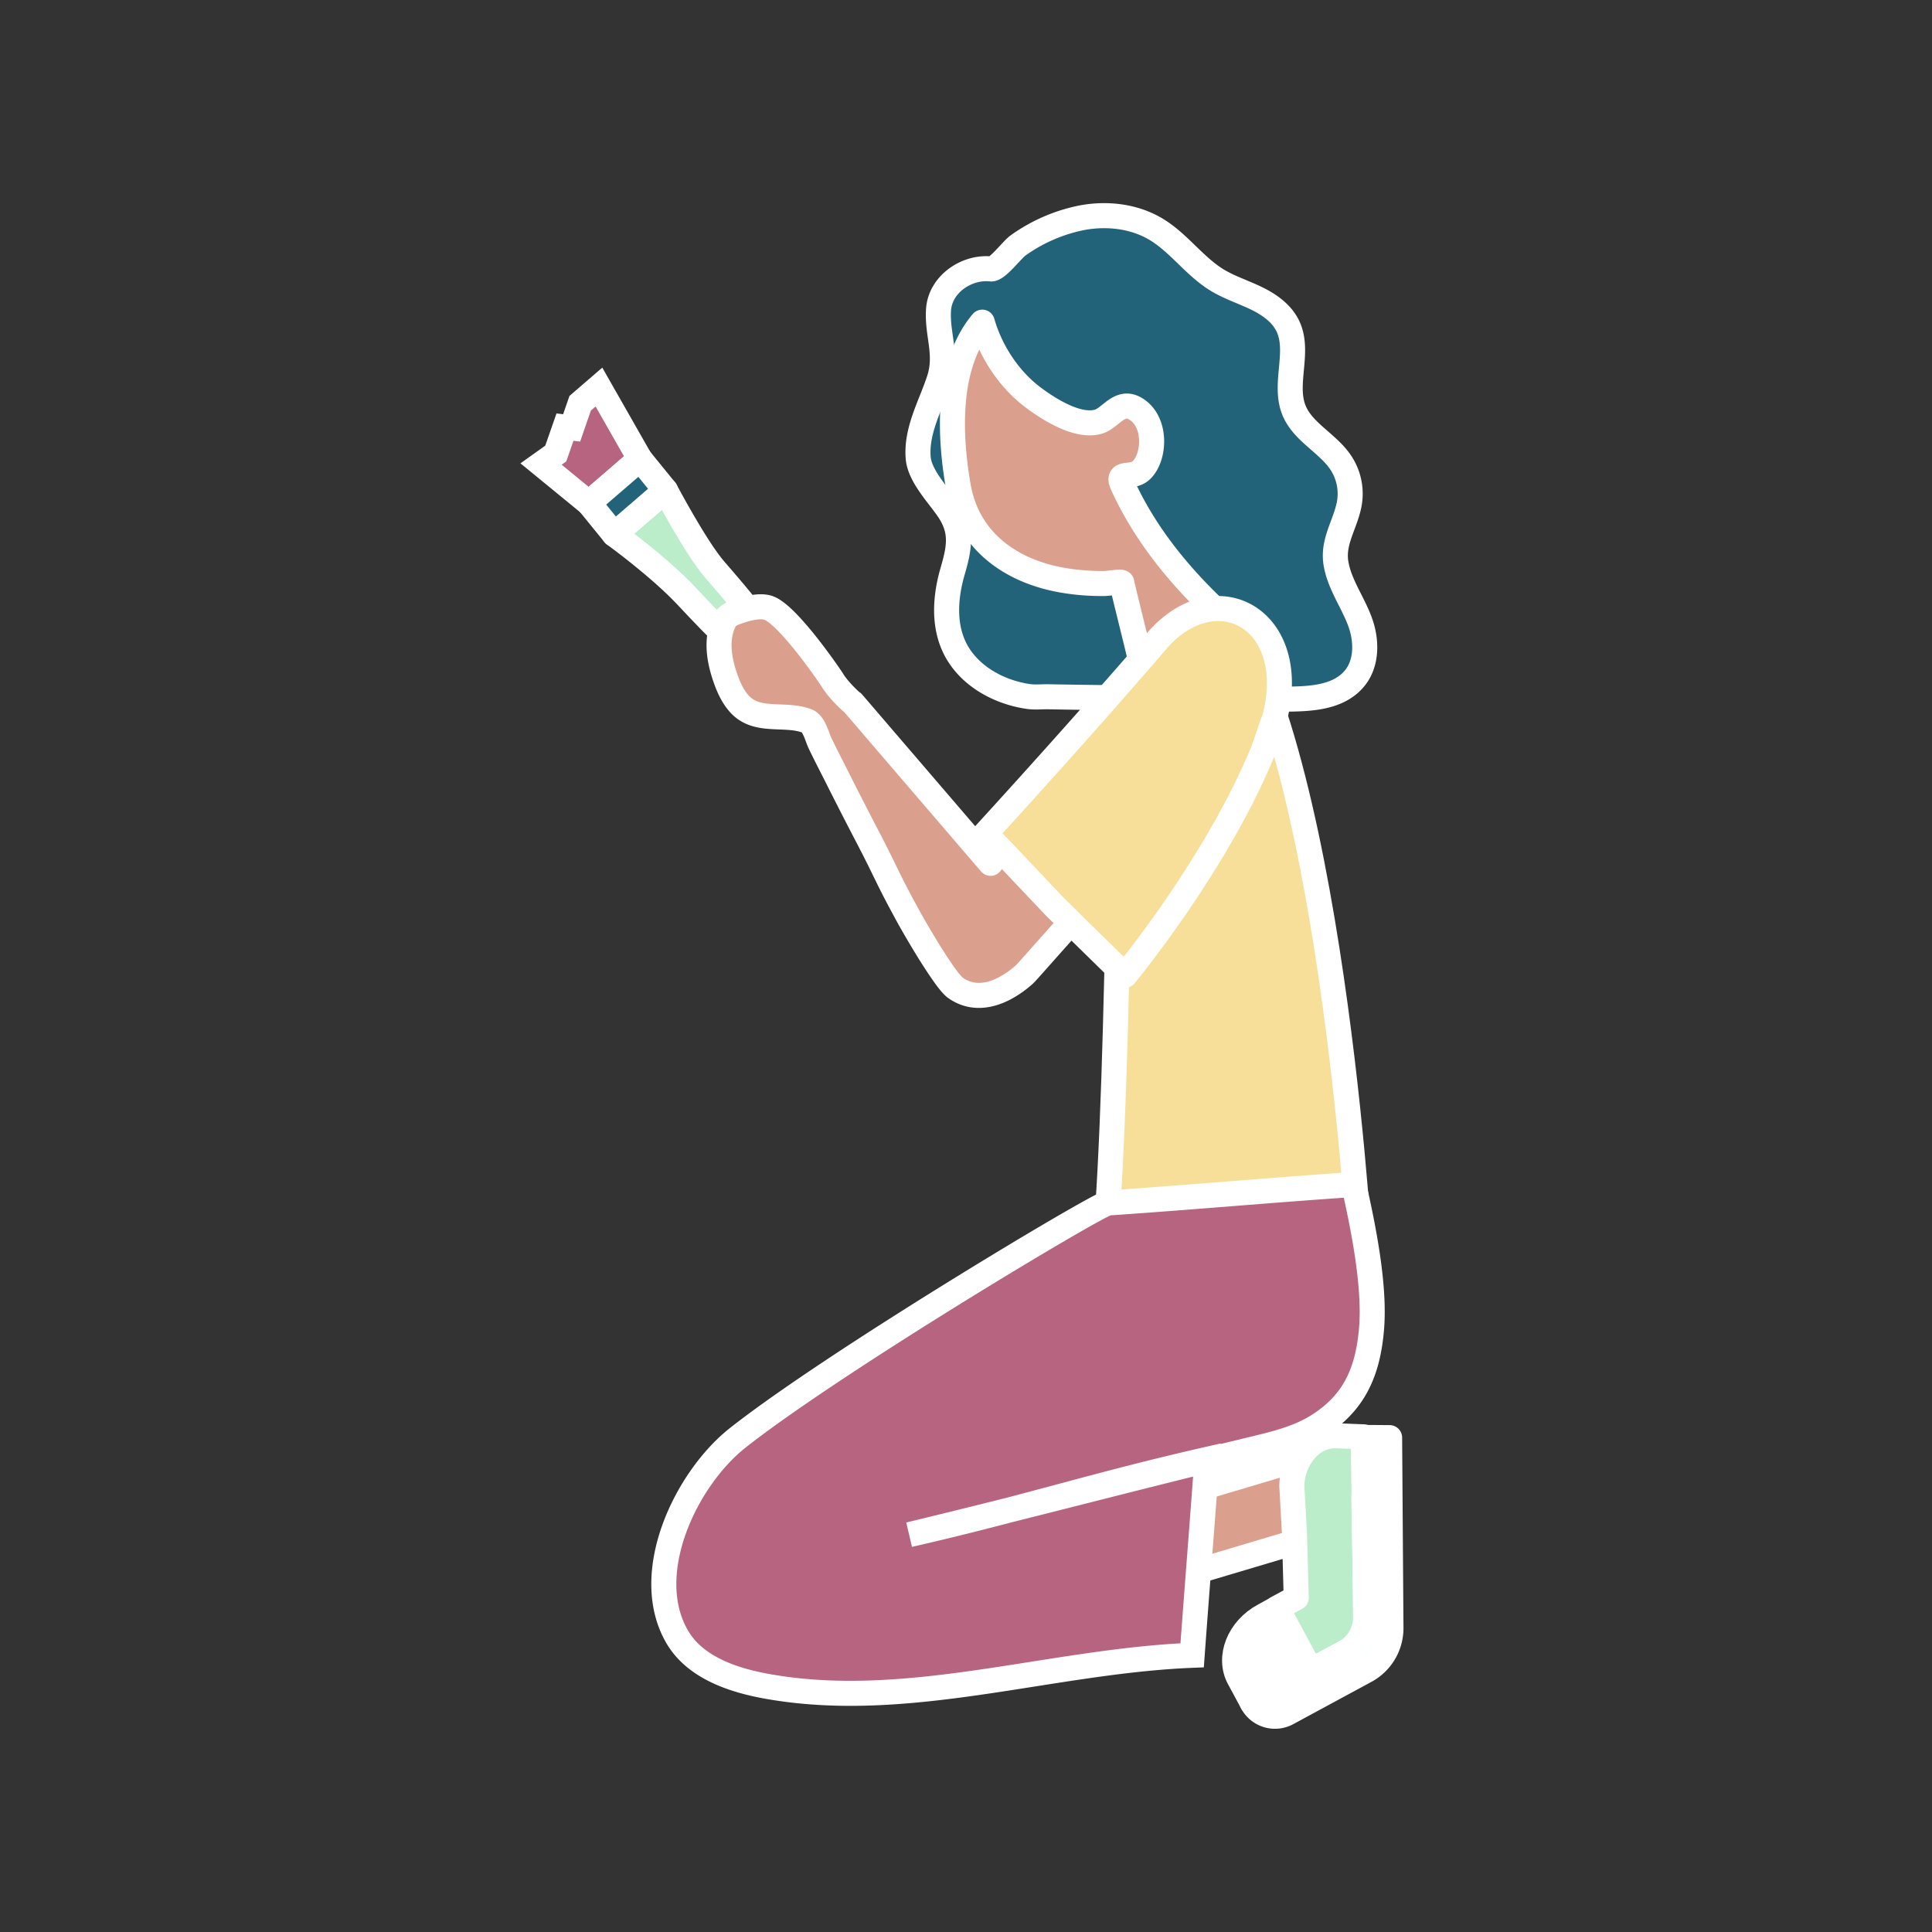 <svg id="Camada_3" data-name="Camada 3" xmlns="http://www.w3.org/2000/svg" viewBox="0 0 1080 1080"><rect x="0" y="0" width="1080" height="1080" fill="#333333" stroke="none"/><defs><style>.cls-1{fill:#db9f8d;}.cls-1,.cls-2,.cls-3,.cls-4,.cls-5,.cls-6,.cls-7{stroke:#fff;stroke-linecap:round;stroke-width:14px;}.cls-1,.cls-2,.cls-4,.cls-5,.cls-6,.cls-7{stroke-linejoin:round;}.cls-2{fill:#bcedca;}.cls-3{fill:#b76480;stroke-miterlimit:10;}.cls-4{fill:#23637a;}.cls-5{fill:#f7df99;}.cls-6{fill:#fff;}.cls-7{fill:#fdfffe;}</style></defs><rect class="cls-1" x="647.05" y="827.07" width="87.12" height="43.96" transform="translate(-213.69 232.56) rotate(-16.59)"/><path class="cls-2" d="M432.31,371.57c8.4-6.64-22.09-40.75-32.77-53.14S372,274.09,372,274.09L343.4,298.74s25.16,18.17,40.63,34.73S425.2,377.2,432.31,371.57Z"/><polygon class="cls-3" points="329.19 281.3 302.45 259.39 310.68 253.52 315.83 238.76 319.54 239.22 324.33 225.4 334.81 216.36 357.77 256.65 329.19 281.3"/><polygon class="cls-4" points="343.4 298.74 329.15 281.21 357.73 256.56 371.98 274.09 343.4 298.74"/><path class="cls-5" d="M671.26,324S630.08,344.81,627,340.69c0,0-1,267.31-9.27,353.31H759.8S741.27,381.69,671.26,324Z"/><path class="cls-4" d="M574.79,389.34c-17.18-2.52-34.15-12.17-41.46-27.93-6-13-4.82-28.23-.83-42,3.8-13.1,5.64-22.34-2.09-34.05-5.46-8.26-16.27-19.06-17.13-29.38-1.27-15.53,7.1-29.59,11.69-43.72,4.7-14.45-1.23-25.1-.32-39.12.91-14.21,15.72-24.27,29.27-22.8,3.58.39,11.85-10.78,15.12-13.09a92.07,92.07,0,0,1,36.16-15.61c14-2.53,29.1-.74,41.28,6.65,12.6,7.64,21.29,20.58,33.87,28.25,6.87,4.19,14.63,6.65,21.88,10.15s14.29,8.42,17.73,15.69c6.79,14.35-2.58,32.22,3.37,46.93,5,12.36,19.13,18.47,26.4,29.65a31.45,31.45,0,0,1,4.44,23.09c-2.3,11.47-9.4,20.84-7.33,33s9.95,22.23,13.83,33.7c3.41,10.07,3.35,22.12-3.38,30.36-11,13.46-32.08,11.32-47.52,11.86-21.73.77-43.45-.89-65.18-.88-19.77,0-39.53-.23-59.3-.61C581.89,389.5,578.17,389.84,574.79,389.34Z"/><path class="cls-1" d="M535.61,271.5c5.23,30.78,29.36,47.86,58.65,52.89a130.58,130.58,0,0,0,22.85,1.8c2.48,0,10-1.32,10-.45.19,1.79,8.48,34.56,9.86,40.81,6.36-7.23,35.74-21,45.31-23-21.52-20-41.6-43.7-54.74-72.45-3.77-8.23,5.08-3.17,10.45-8.24,7.8-7.36,8.69-27.61-3.5-34.53-8.77-5-13.7,5.49-20.59,7.42-11.69,3.28-28-7.2-36.94-14-13.28-10.2-23.27-25.58-27.87-41.66C529,203.94,530.71,243,535.61,271.5Z"/><path class="cls-5" d="M550.88,465.93l8.24,8.69.66.71h0l17.5,18.5,7.22,7.61,0,0,5.18,5.47,8.92,8.73,8.41,8.25,21.82,21.38h0a640.29,640.29,0,0,0,49.7-71.41.05.05,0,0,0,0,0c3-5.09,6.07-10.33,9-15.68l0-.06a384,384,0,0,0,18.59-38.44c3.33-9.32,4.81-14,4.81-14s1.62-4.2,2.12-6.3c3.06-13.07,2.69-24.41-.12-33.56-5.31-17.41-19.38-26.93-35.1-25.5a37.13,37.13,0,0,0-6.28,1.15c-.58.16-1.16.33-1.73.52a40.55,40.55,0,0,0-3.87,1.45c-.21.09-.43.2-.67.32a47.51,47.51,0,0,0-9.31,5.64c-1.21.92-2.42,1.93-3.61,3a68,68,0,0,0-5.82,6l-1.07,1.24c-4.15,4.83-8.48,9.84-12.91,14.9-1.58,1.82-3.18,3.64-4.79,5.48C591.43,421.68,550.88,465.93,550.88,465.93Z"/><path class="cls-1" d="M476.66,392.81q24.88,29,49.78,58,13.65,15.92,27.31,31.8l5.37-7.95s.66.69.68.7l17.5,18.49,7.24,7.65,5.18,5.47,8.92,8.74L597,517.55c-8.8,9.74-23.13,26.11-24.29,27.13a56,56,0,0,1-11.44,8c-8.59,4.38-18.29,5.74-27.08-.41-1.87-1.31-4.81-5.05-8-9.77-1.94-2.79-4-6-6-9.14-5.53-8.85-10.78-18.05-12.57-21.34-12.35-22.57-11.28-22.45-23.17-45.26q-8.72-16.73-17.16-33.57c-3-5.94-6.07-11.84-8.93-17.84-1.67-3.51-3.27-10.8-7.24-12.32-12.1-4.65-27.42,1.14-37.26-9-4-4.15-6.46-9.57-8.36-15-3.45-9.89-5.32-21.05-1.15-30.65a10.13,10.13,0,0,1,2.52-3.77A11,11,0,0,1,410,342.8c5.27-2.06,14.8-5.19,20.37-2.66,11.33,5.15,33.95,38.39,35,40.15C469.12,386.58,478,394.27,476.66,392.81Z"/><path class="cls-3" d="M385.19,923.56a41.9,41.9,0,0,1-6.86-8.93c-20.16-35.36,5.16-88.08,34.11-110.91,54-42.58,201.79-130.9,207-131.26,48.08-3.26,89.18-7.06,137.27-10.32,5.33,23.57,12,56.42,10,80.51s-9.6,41.58-30.08,54.43c-10.75,6.75-23.33,9.83-35.67,12.81-71.32,17.23-121.4,30.78-192.72,48,62.38-14.21,104-27.85,166.43-42.06-2.58,35.47-5.67,74-8.25,109.49-80,3.22-160,31.69-238.71,17.15C412.3,939.61,396,934.33,385.19,923.56Z"/><path class="cls-6" d="M763.43,882.82l.37,25.72,0,1.59v.19l-.17,7.14-.23.12.21-.12h0l.17-6.81s0-.09,0-.11l0-.24h0V908.4Z"/><path class="cls-2" d="M762.19,803.19l0,0,.08.15,0,.24,0,3v0l.25,28-.15,2h0l.83,46.24.43,25.56v2.06s0,0,0,0l-.21,6.7-.11.32-30.53,16.48-18.89-35,10.71-5.78-1-36.1-1.46-26.38a31.79,31.79,0,0,1,7.58-20.14c4.49-5.11,10.52-8.12,17.13-7.94Z"/><path class="cls-6" d="M763.43,882.82l.37,25.72,0,1.78c0,.07,0,.14,0,.19l.07-2.08Z"/><path class="cls-6" d="M712.88,899.64l18.89,35L700,951.81l-7.39-13.68c-6.3-11.67-.12-27.46,13.9-35Z"/><path class="cls-7" d="M762.16,803.54l-.2,0v.17l.16-.19.11,3.16,0,0,1.14,97.17a22.56,22.56,0,0,1-11.83,20.09L700,951.81h0a14.46,14.46,0,0,0,19.6,5.85L763.33,934a27.1,27.1,0,0,0,14.22-24l-.75-106.35Zm8.43,110.15h0l0,0Z"/></svg>
